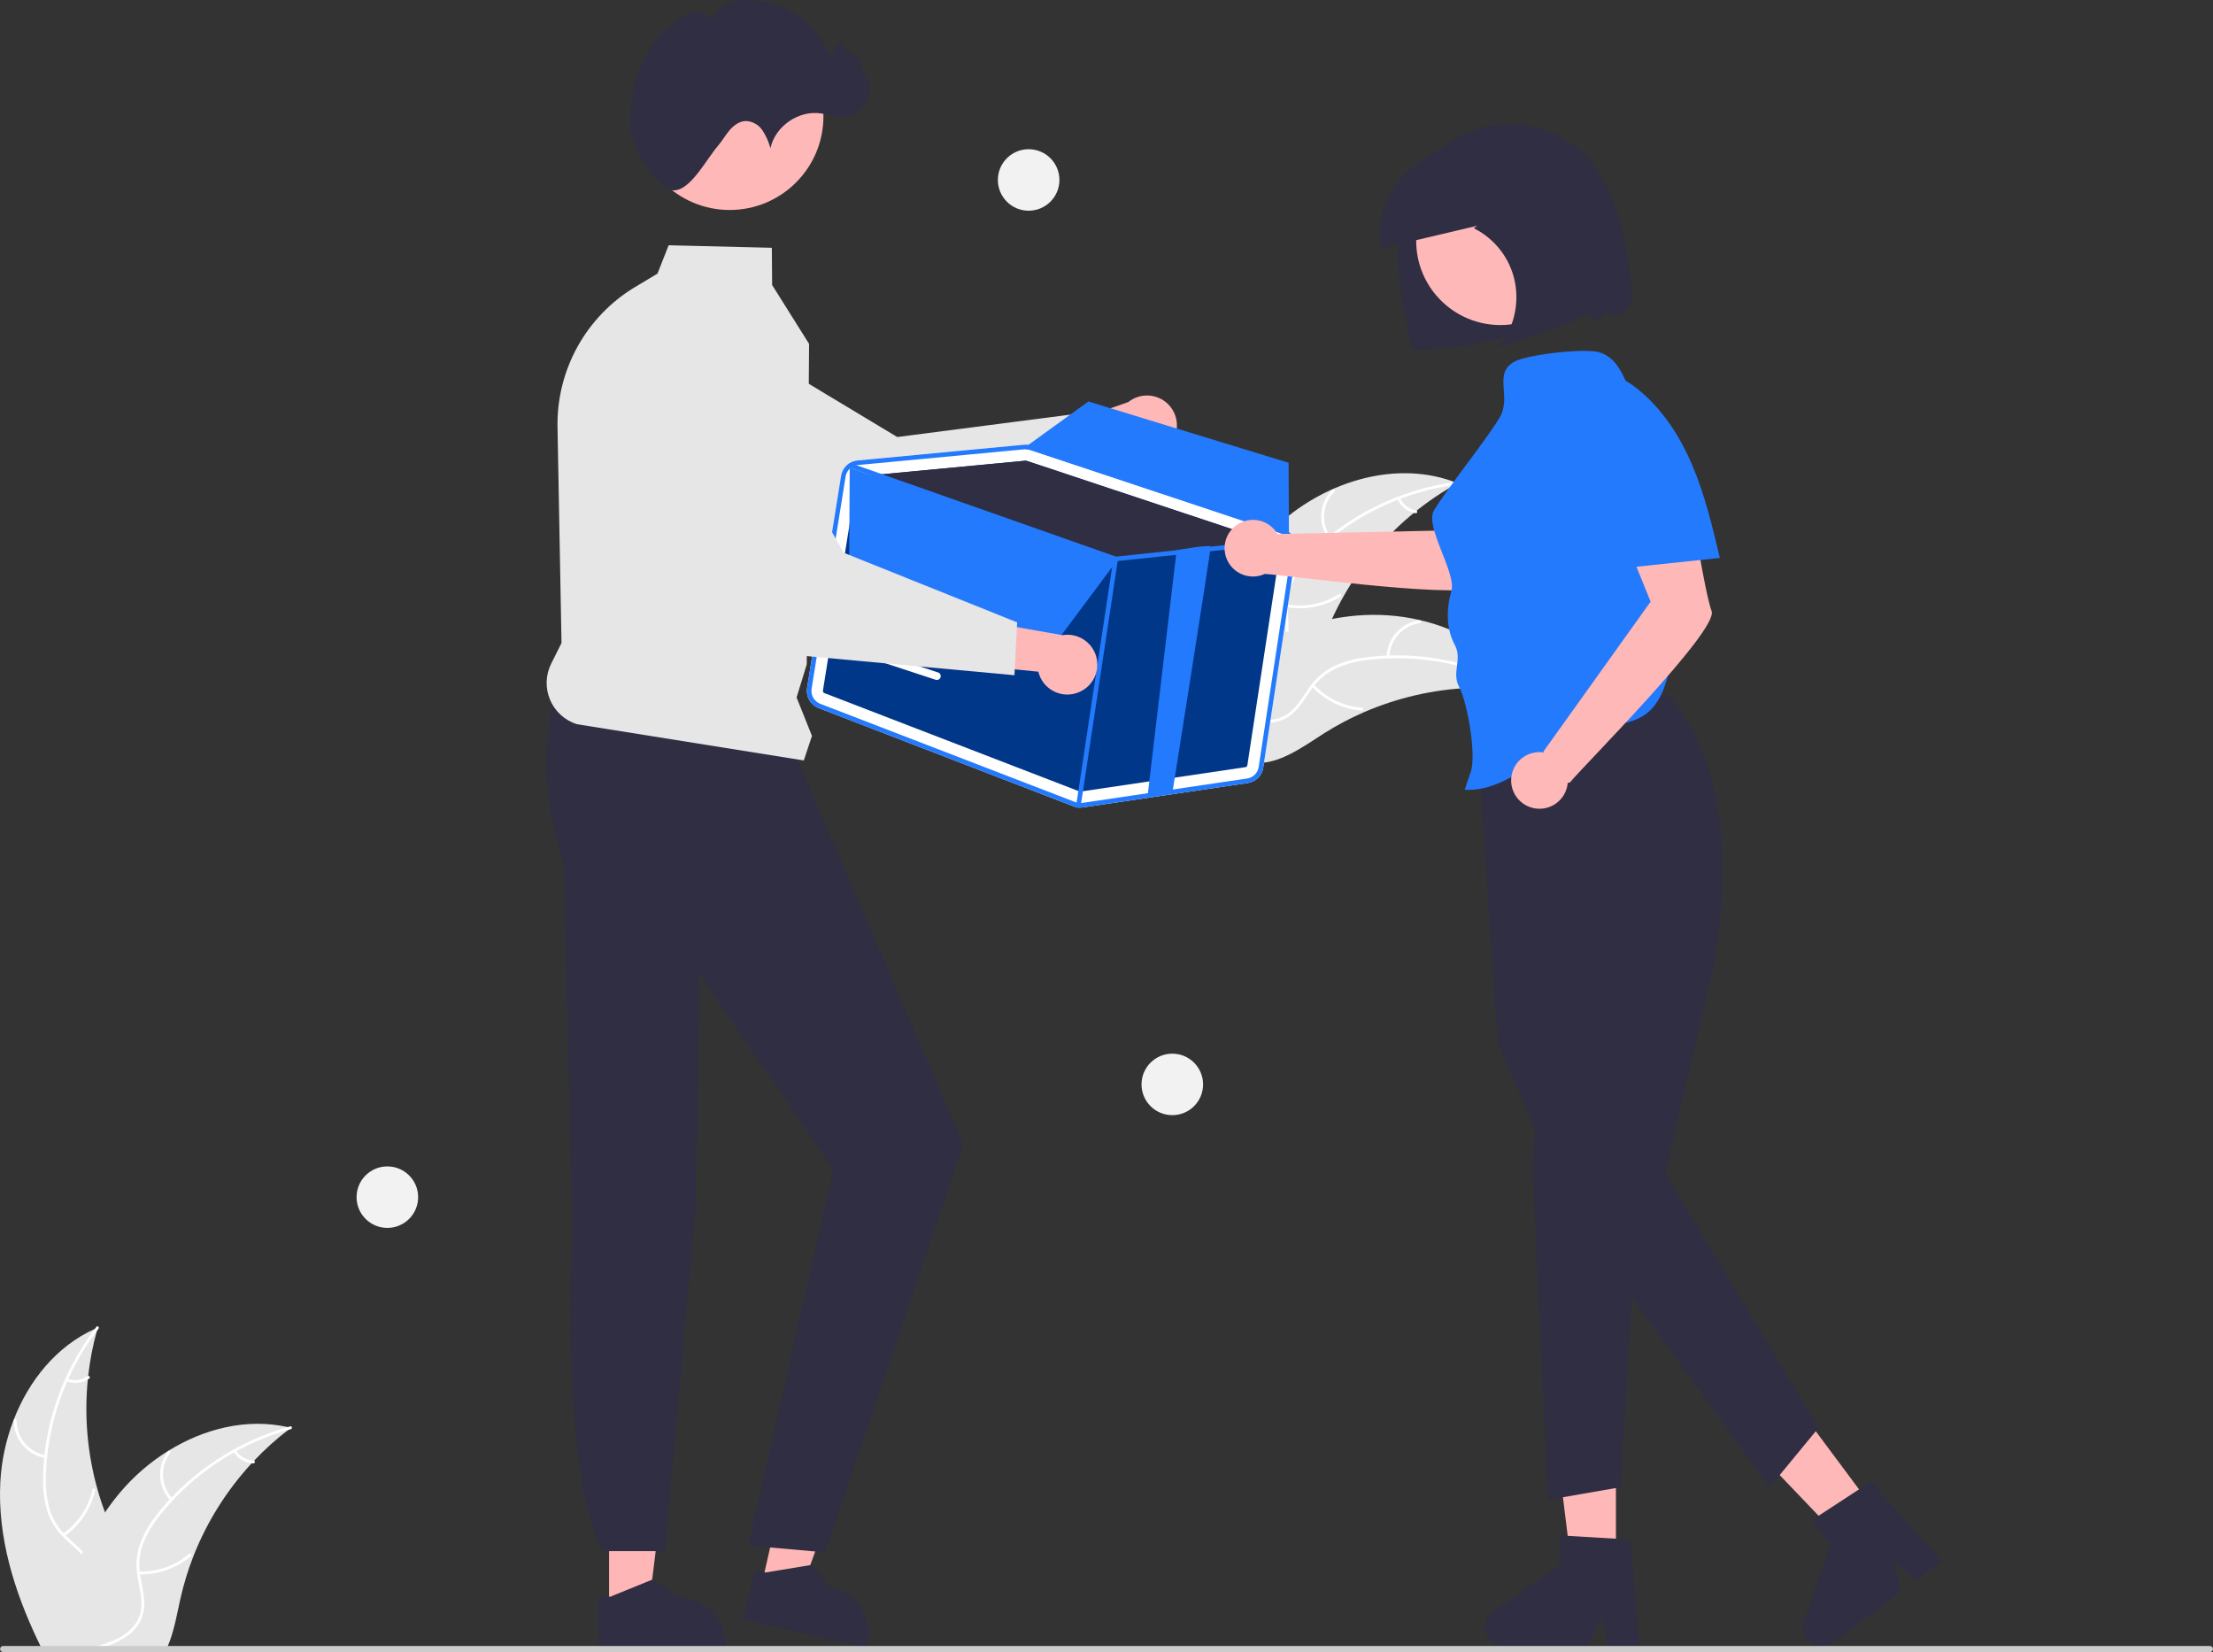 <svg width="280" height="209" viewBox="0 0 280 209" fill="none" xmlns="http://www.w3.org/2000/svg">
<rect x="0" y="0" width="280" height="209" fill="#333333" stroke="none"/>
<g clip-path="url(#clip0_3046_4833)">
<path d="M204.455 198.581H198.884L196.232 177.121H204.455V198.581Z" fill="#FFB8B8"/>
<path d="M207.396 208.222H203.4L202.687 204.455L200.861 208.222H190.264C189.756 208.222 189.261 208.06 188.852 207.759C188.443 207.459 188.141 207.035 187.99 206.551C187.839 206.067 187.846 205.547 188.012 205.067C188.178 204.588 188.492 204.174 188.91 203.885L197.373 198.049V194.24L206.273 194.771L207.396 208.222Z" fill="#2F2E43"/>
<path d="M237.554 191.56L233.083 194.88L218.133 179.239L224.731 174.338L237.554 191.56Z" fill="#FFB8B8"/>
<path d="M245.673 197.543L242.467 199.924L239.644 197.326L240.429 201.438L231.926 207.753C231.518 208.055 231.024 208.22 230.516 208.223C230.008 208.225 229.513 208.066 229.102 207.767C228.692 207.468 228.387 207.047 228.234 206.563C228.08 206.08 228.085 205.56 228.248 205.079L231.551 195.353L229.276 192.297L236.735 187.418L245.673 197.543Z" fill="#2F2E43"/>
<path d="M210.941 87.855C210.941 87.855 221.512 96.975 216.635 122.976L210.68 148.452L230.099 180.624L223.907 188.147L198.663 153.324L189.515 131.894L186.948 93.752L210.941 87.855Z" fill="#2F2E43"/>
<path d="M194.558 138.001L193.922 147.834L195.868 189.739L205.023 188.147L206.773 158.311L194.558 138.001Z" fill="#2F2E43"/>
<path d="M77.065 203.627L82.047 203.627L84.417 184.435L77.064 184.435L77.065 203.627Z" fill="#FFB6B6"/>
<path d="M75.795 202.003L77.197 202.003L82.672 199.779L85.607 202.002H85.607C87.265 202.002 88.856 202.66 90.028 203.831C91.201 205.003 91.86 206.591 91.86 208.247V208.45L75.795 208.45L75.795 202.003Z" fill="#2F2E43"/>
<path d="M96.373 200.492L101.233 201.588L107.778 183.388L100.605 181.771L96.373 200.492Z" fill="#FFB6B6"/>
<path d="M95.491 198.628L96.859 198.936L102.69 197.971L105.062 200.786L105.062 200.786C106.68 201.151 108.086 202.142 108.972 203.543C109.857 204.943 110.149 206.637 109.784 208.253L109.74 208.45L94.069 204.917L95.491 198.628Z" fill="#2F2E43"/>
<path d="M70.756 86.297C68.42 93.333 68.667 100.97 71.317 109.167L72.45 155.318C72.45 155.318 70.762 185.582 76.209 196.232H84.109L88.02 152.554L88.511 123.237L105.448 147.97L94.661 195.518L104.383 196.386L121.888 144.786L100.291 94.725L70.756 86.297Z" fill="#2F2E43"/>
<path d="M161.858 66.256C167.901 60.818 176.888 58.084 184.427 61.133C176.694 65.421 170.728 72.303 167.586 80.561C166.386 83.749 165.384 87.421 162.432 89.129C160.595 90.191 158.31 90.243 156.25 89.73C154.191 89.217 152.303 88.189 150.441 87.171L149.911 87.159C152.289 79.391 155.816 71.694 161.858 66.256Z" fill="#E6E6E6"/>
<path d="M184.384 61.298C177.707 62.16 171.472 65.101 166.564 69.704C165.49 70.676 164.576 71.811 163.855 73.067C163.193 74.314 162.878 75.714 162.941 77.124C162.973 78.439 163.159 79.781 162.871 81.082C162.714 81.745 162.418 82.368 162.003 82.909C161.587 83.45 161.062 83.898 160.462 84.222C158.986 85.069 157.294 85.336 155.63 85.54C153.783 85.766 151.86 85.972 150.261 87.006C150.067 87.132 149.884 86.824 150.077 86.699C152.86 84.898 156.38 85.554 159.372 84.352C160.768 83.791 162.003 82.807 162.44 81.319C162.823 80.018 162.632 78.634 162.588 77.302C162.506 75.928 162.762 74.555 163.334 73.302C163.988 72.013 164.856 70.845 165.903 69.847C168.223 67.563 170.888 65.658 173.8 64.201C177.115 62.519 180.694 61.417 184.381 60.94C184.609 60.911 184.611 61.269 184.384 61.298Z" fill="white"/>
<path d="M168.058 68.129C167.396 67.201 167.086 66.07 167.183 64.935C167.281 63.801 167.778 62.738 168.587 61.936C168.752 61.775 169.011 62.022 168.847 62.184C168.091 62.929 167.628 63.919 167.54 64.976C167.452 66.032 167.744 67.085 168.365 67.945C168.5 68.132 168.192 68.315 168.058 68.129Z" fill="white"/>
<path d="M162.836 76.459C165.131 76.865 167.494 76.393 169.456 75.136C169.65 75.011 169.833 75.319 169.639 75.443C167.596 76.747 165.136 77.234 162.749 76.806C162.521 76.766 162.61 76.418 162.836 76.459Z" fill="white"/>
<path d="M177.144 62.993C177.326 63.405 177.606 63.766 177.961 64.043C178.316 64.32 178.735 64.504 179.179 64.58C179.407 64.618 179.318 64.965 179.091 64.927C178.601 64.841 178.139 64.637 177.746 64.332C177.353 64.027 177.041 63.63 176.837 63.177C176.814 63.136 176.808 63.088 176.819 63.042C176.831 62.996 176.859 62.957 176.899 62.931C176.94 62.907 176.988 62.9 177.034 62.912C177.08 62.924 177.12 62.953 177.144 62.993Z" fill="white"/>
<path d="M192.729 87.358C192.586 87.338 192.443 87.318 192.298 87.301C190.374 87.046 188.433 86.947 186.494 87.006C186.344 87.009 186.192 87.013 186.042 87.02C181.371 87.211 176.777 88.268 172.492 90.135C170.787 90.879 169.142 91.752 167.57 92.746C165.4 94.118 163.156 95.779 160.729 96.339C160.477 96.4 160.221 96.445 159.963 96.475L149.937 87.806C149.925 87.775 149.91 87.746 149.897 87.715L149.48 87.387C149.558 87.33 149.64 87.272 149.717 87.216C149.762 87.182 149.809 87.151 149.854 87.118C149.884 87.096 149.915 87.075 149.941 87.054C149.951 87.046 149.962 87.039 149.97 87.034C149.996 87.013 150.023 86.996 150.047 86.978C150.502 86.656 150.961 86.337 151.422 86.02C151.424 86.018 151.424 86.018 151.428 86.017C154.92 83.571 158.689 81.547 162.658 79.988C162.777 79.944 162.898 79.896 163.022 79.855C164.809 79.192 166.648 78.675 168.52 78.31C169.545 78.114 170.58 77.97 171.62 77.878C174.308 77.646 177.016 77.837 179.644 78.445C184.884 79.659 189.677 82.532 192.515 87.013C192.588 87.128 192.658 87.241 192.729 87.358Z" fill="#E6E6E6"/>
<path d="M192.596 87.465C186.746 84.138 179.994 82.737 173.301 83.461C171.857 83.591 170.443 83.948 169.11 84.518C167.83 85.115 166.734 86.044 165.935 87.207C165.168 88.277 164.507 89.46 163.493 90.326C162.967 90.761 162.356 91.08 161.698 91.262C161.04 91.445 160.351 91.486 159.676 91.384C157.987 91.173 156.475 90.369 155.024 89.531C153.412 88.601 151.753 87.609 149.853 87.474C149.622 87.457 149.661 87.102 149.891 87.118C153.198 87.353 155.614 89.993 158.727 90.833C160.18 91.224 161.76 91.181 163.006 90.256C164.096 89.447 164.778 88.227 165.545 87.137C166.308 85.991 167.34 85.048 168.552 84.392C169.851 83.756 171.249 83.346 172.686 83.178C175.915 82.75 179.192 82.831 182.396 83.419C186.056 84.069 189.578 85.341 192.81 87.177C193.009 87.291 192.795 87.578 192.596 87.465Z" fill="white"/>
<path d="M175.441 83.102C175.472 81.964 175.907 80.874 176.669 80.026C177.43 79.179 178.468 78.629 179.598 78.476C179.826 78.446 179.884 78.799 179.655 78.829C178.603 78.97 177.636 79.482 176.929 80.273C176.221 81.063 175.82 82.08 175.798 83.14C175.793 83.37 175.436 83.331 175.441 83.102Z" fill="white"/>
<path d="M166.251 86.614C167.839 88.318 170.011 89.361 172.334 89.537C172.564 89.554 172.526 89.91 172.296 89.893C169.878 89.706 167.62 88.615 165.972 86.838C165.815 86.669 166.095 86.445 166.251 86.614Z" fill="white"/>
<path d="M185.794 84.465C185.69 84.903 185.696 85.36 185.813 85.794C185.93 86.229 186.152 86.628 186.462 86.955C186.621 87.123 186.34 87.346 186.182 87.18C185.842 86.817 185.597 86.376 185.467 85.896C185.337 85.416 185.327 84.912 185.437 84.427C185.444 84.38 185.468 84.338 185.504 84.308C185.541 84.279 185.588 84.264 185.635 84.268C185.682 84.273 185.725 84.297 185.755 84.334C185.784 84.371 185.798 84.418 185.794 84.465Z" fill="white"/>
<path d="M16.641 203.279C16.171 205.042 14.934 206.511 13.441 207.58C13.198 207.755 12.948 207.917 12.695 208.07C12.617 208.115 12.539 208.164 12.458 208.206C12.37 208.258 12.282 208.306 12.195 208.352H5.175C5.048 208.096 4.925 207.836 4.801 207.58C1.793 201.266 -0.32 194.453 0.04 187.513C0.183 184.821 0.749 182.169 1.718 179.653C3.646 174.638 7.164 170.298 12.003 168.113C12.123 168.058 12.25 168.003 12.373 167.951C12.334 168.091 12.295 168.227 12.257 168.366C11.737 170.234 11.37 172.141 11.159 174.068C11.14 174.217 11.124 174.366 11.111 174.518C10.65 179.166 11.059 183.858 12.318 188.356C12.321 188.365 12.325 188.378 12.328 188.388C12.604 189.383 12.924 190.363 13.289 191.328C13.574 192.09 13.883 192.842 14.22 193.581C15.629 196.683 17.518 199.989 16.641 203.279Z" fill="#E6E6E6"/>
<path d="M12.461 168.097C12.393 168.188 12.325 168.275 12.256 168.366C10.831 170.253 9.62 172.292 8.647 174.447C8.595 174.554 8.547 174.661 8.504 174.771C7.171 177.78 6.315 180.977 5.966 184.249C5.963 184.271 5.96 184.294 5.96 184.317C5.879 185.082 5.83 185.853 5.811 186.625C5.738 188.071 5.895 189.519 6.275 190.916C6.621 192.057 7.228 193.103 8.047 193.97C8.128 194.057 8.209 194.145 8.297 194.229C8.362 194.297 8.433 194.365 8.501 194.43C9.157 195.056 9.874 195.636 10.491 196.307C10.773 196.608 11.029 196.933 11.254 197.279C11.612 197.859 11.844 198.509 11.934 199.185C12.023 199.861 11.968 200.548 11.773 201.201C11.331 202.841 10.322 204.225 9.29 205.545C8.774 206.206 8.242 206.874 7.781 207.58C7.612 207.833 7.456 208.089 7.313 208.352H6.904C7.041 208.089 7.19 207.833 7.352 207.58C8.537 205.716 10.221 204.115 11.095 202.063C11.685 200.679 11.864 199.111 11.117 197.752C10.898 197.357 10.634 196.99 10.329 196.657C9.735 195.986 9.024 195.412 8.378 194.806C8.216 194.654 8.057 194.498 7.904 194.336C7.095 193.515 6.471 192.532 6.074 191.451C5.623 190.078 5.41 188.639 5.444 187.195C5.444 186.275 5.493 185.348 5.583 184.427C5.593 184.31 5.606 184.19 5.619 184.07C6.283 178.278 8.487 172.768 12.003 168.113C12.068 168.022 12.136 167.935 12.204 167.847C12.344 167.666 12.6 167.919 12.461 168.097Z" fill="white"/>
<path d="M5.75 184.458C4.626 184.269 3.605 183.688 2.871 182.817C2.136 181.946 1.736 180.843 1.74 179.705C1.741 179.658 1.76 179.614 1.792 179.581C1.825 179.548 1.869 179.529 1.916 179.528C1.962 179.527 2.007 179.544 2.041 179.576C2.076 179.607 2.096 179.651 2.099 179.697C2.092 180.757 2.466 181.785 3.151 182.594C3.837 183.403 4.79 183.941 5.838 184.11C6.065 184.148 5.976 184.494 5.75 184.458Z" fill="white"/>
<path d="M7.956 194.035C9.866 192.702 11.203 190.699 11.7 188.425C11.749 188.199 12.096 188.287 12.047 188.512C11.526 190.878 10.131 192.959 8.14 194.342C7.95 194.474 7.768 194.166 7.956 194.035Z" fill="white"/>
<path d="M8.54 174.409C8.96 174.573 9.414 174.629 9.861 174.574C10.308 174.519 10.735 174.354 11.102 174.094C11.29 173.96 11.473 174.268 11.286 174.401C10.879 174.687 10.407 174.869 9.913 174.931C9.42 174.992 8.918 174.933 8.453 174.756C8.407 174.743 8.369 174.714 8.345 174.673C8.32 174.633 8.313 174.585 8.323 174.539C8.334 174.493 8.364 174.454 8.405 174.429C8.445 174.405 8.494 174.398 8.54 174.409Z" fill="white"/>
<path d="M36.809 180.631C36.696 180.719 36.579 180.807 36.465 180.897C34.924 182.075 33.482 183.376 32.152 184.787C32.048 184.894 31.944 185.004 31.843 185.114L31.84 185.118C28.687 188.536 26.193 192.508 24.486 196.832L24.476 196.861C24.473 196.871 24.469 196.877 24.466 196.887C23.789 198.618 23.244 200.397 22.834 202.209C22.438 203.979 22.113 205.875 21.493 207.58C21.399 207.843 21.295 208.102 21.185 208.352H6.755C6.804 208.096 6.856 207.836 6.907 207.58C7.641 203.825 8.789 200.161 10.328 196.657C10.38 196.54 10.432 196.424 10.491 196.307C11.285 194.575 12.22 192.911 13.285 191.331L13.285 191.33L13.286 191.329L13.287 191.328L13.288 191.328C13.873 190.466 14.502 189.634 15.171 188.835C16.907 186.773 18.957 184.996 21.247 183.571C21.259 183.562 21.276 183.555 21.289 183.545C25.846 180.722 31.246 179.377 36.41 180.541H36.413C36.546 180.57 36.676 180.599 36.809 180.631Z" fill="#E6E6E6"/>
<path d="M36.794 180.803C36.683 180.832 36.573 180.865 36.466 180.897C34.191 181.546 31.996 182.445 29.919 183.578C29.816 183.633 29.712 183.691 29.608 183.75C26.739 185.349 24.134 187.382 21.887 189.775C21.885 189.777 21.884 189.779 21.883 189.782C21.857 189.808 21.828 189.837 21.805 189.863C21.286 190.42 20.786 191.001 20.312 191.597C19.386 192.709 18.639 193.959 18.099 195.302C17.687 196.421 17.541 197.621 17.674 198.806C17.684 198.926 17.7 199.043 17.716 199.162C17.729 199.256 17.742 199.35 17.758 199.448C17.972 200.747 18.342 202.051 18.239 203.376C18.175 204.056 17.969 204.714 17.633 205.308C17.297 205.901 16.838 206.418 16.288 206.822C15.914 207.111 15.514 207.365 15.094 207.58C14.492 207.89 13.866 208.148 13.221 208.352H11.945C12.117 208.303 12.286 208.255 12.458 208.206C13.069 208.034 13.668 207.825 14.253 207.58C14.587 207.441 14.912 207.281 15.227 207.101C16.531 206.352 17.619 205.204 17.846 203.671C18.044 202.329 17.661 200.987 17.434 199.675C17.395 199.448 17.359 199.224 17.34 199C17.185 197.864 17.279 196.707 17.615 195.61C18.082 194.242 18.781 192.963 19.68 191.83C20.236 191.093 20.829 190.384 21.458 189.707C21.536 189.62 21.617 189.532 21.702 189.445C23.996 187.034 26.646 184.987 29.559 183.374H29.562C31.729 182.169 34.026 181.219 36.411 180.541H36.414C36.521 180.508 36.631 180.476 36.739 180.447C36.962 180.388 37.014 180.742 36.794 180.803Z" fill="white"/>
<path d="M21.573 189.83C20.789 189.004 20.325 187.926 20.263 186.789C20.201 185.652 20.546 184.531 21.236 183.624C21.377 183.441 21.668 183.651 21.527 183.834C20.883 184.676 20.562 185.721 20.621 186.78C20.681 187.838 21.117 188.84 21.852 189.606C22.011 189.772 21.731 189.996 21.573 189.83Z" fill="white"/>
<path d="M17.561 198.804C19.89 198.888 22.165 198.092 23.932 196.575C24.107 196.425 24.332 196.704 24.157 196.854C22.315 198.429 19.946 199.252 17.523 199.16C17.292 199.151 17.332 198.795 17.561 198.804Z" fill="white"/>
<path d="M29.859 183.484C30.095 183.867 30.423 184.186 30.814 184.411C31.204 184.636 31.644 184.76 32.094 184.773C32.325 184.779 32.285 185.135 32.055 185.129C31.558 185.112 31.072 184.974 30.64 184.727C30.209 184.479 29.845 184.13 29.579 183.709C29.551 183.671 29.538 183.624 29.543 183.578C29.548 183.531 29.571 183.488 29.607 183.457C29.644 183.428 29.691 183.414 29.738 183.419C29.785 183.424 29.829 183.448 29.859 183.484Z" fill="white"/>
<path d="M148.124 56.118C147.791 56.556 147.366 56.915 146.878 57.171C146.391 57.426 145.854 57.572 145.304 57.598C144.754 57.624 144.206 57.529 143.696 57.32C143.187 57.112 142.73 56.794 142.357 56.389L130.089 61.718L131.284 54.879L142.751 50.867C143.473 50.286 144.383 49.99 145.308 50.035C146.234 50.08 147.111 50.462 147.773 51.109C148.435 51.756 148.837 52.624 148.901 53.547C148.966 54.47 148.689 55.385 148.124 56.118Z" fill="#FFB8B8"/>
<path d="M139.936 58.254L111.441 70.93L111.38 70.908L78.902 59.35C76.483 58.087 74.638 55.949 73.746 53.372C72.854 50.796 72.983 47.976 74.104 45.491C74.726 44.118 75.632 42.892 76.762 41.894C77.893 40.895 79.222 40.148 80.663 39.7C82.103 39.251 83.623 39.113 85.121 39.293C86.619 39.474 88.062 39.969 89.354 40.747L113.524 55.287L136.961 52.254L139.936 58.254Z" fill="#E6E6E6"/>
<path d="M280 208.614C280 208.665 279.99 208.715 279.971 208.762C279.951 208.809 279.923 208.851 279.887 208.887C279.851 208.923 279.809 208.952 279.762 208.971C279.715 208.99 279.664 209 279.614 209H0.397C0.295 209 0.196 208.959 0.124 208.887C0.051 208.815 0.011 208.717 0.011 208.614C0.011 208.512 0.051 208.414 0.124 208.342C0.196 208.269 0.295 208.229 0.397 208.229H279.614C279.664 208.228 279.715 208.238 279.762 208.258C279.809 208.277 279.851 208.305 279.887 208.341C279.923 208.377 279.951 208.42 279.971 208.466C279.99 208.513 280 208.564 280 208.614Z" fill="#CCCCCC"/>
<path d="M101.699 96.203L72.974 91.615C72.22 91.374 71.528 90.972 70.944 90.439C70.361 89.906 69.9 89.253 69.593 88.524C69.286 87.796 69.14 87.01 69.166 86.221C69.192 85.431 69.388 84.656 69.742 83.95L71.045 81.348L70.539 54.008C70.478 50.451 71.356 46.942 73.084 43.832C74.813 40.722 77.331 38.122 80.385 36.292L83.186 34.619L84.602 31.029L97.656 31.347L97.694 36.056L102.369 43.501L102.369 43.532L102.075 84.053L100.787 88.235L102.735 93.099L101.699 96.203Z" fill="#E6E6E6"/>
<path d="M92.325 26.564C98.875 26.564 104.185 21.261 104.185 14.719C104.185 8.177 98.875 2.874 92.325 2.874C85.774 2.874 80.464 8.177 80.464 14.719C80.464 21.261 85.774 26.564 92.325 26.564Z" fill="#FFB8B8"/>
<path d="M79.974 17.301C79.62 15.813 79.782 13.719 79.982 12.22C80.506 8.291 82.691 4.556 86.01 2.343C86.64 1.866 87.388 1.569 88.174 1.485C88.959 1.452 89.81 1.872 90.051 2.619C90.249 2.126 90.546 1.678 90.923 1.304C91.301 0.93 91.751 0.638 92.247 0.444C93.242 0.063 94.312 -0.081 95.373 0.024C97.428 0.193 99.399 0.915 101.077 2.113C102.755 3.31 104.077 4.94 104.903 6.827C105.22 7.579 106.104 4.802 106.506 5.513C106.875 6.251 107.518 6.816 108.299 7.086C109.085 7.305 109.405 10.541 109.714 9.787C109.954 10.344 110.049 10.954 109.99 11.558C109.931 12.162 109.72 12.742 109.376 13.242C109.032 13.743 108.567 14.149 108.024 14.421C107.481 14.694 106.878 14.825 106.27 14.803C105.47 14.773 104.704 14.479 103.913 14.352C101.085 13.9 98.084 15.948 97.48 18.744C97.263 17.936 96.917 17.167 96.455 16.469C96.221 16.121 95.907 15.835 95.539 15.633C95.171 15.431 94.761 15.32 94.341 15.309C93.537 15.339 92.829 15.864 92.307 16.477C91.785 17.089 91.393 17.803 90.867 18.412C89.323 20.199 87.236 24.367 85.036 24.063C83.3 23.823 80.457 19.334 79.974 17.301Z" fill="#2F2E43"/>
<path d="M164.022 69.541C164.105 69.001 163.993 68.449 163.708 67.983C163.422 67.517 162.981 67.167 162.461 66.995L130.52 56.371C130.214 56.269 129.89 56.231 129.568 56.262L121.562 57.018L116.969 57.453L108.491 58.253C107.98 58.302 107.499 58.519 107.124 58.87C106.749 59.222 106.501 59.688 106.42 60.195L102.116 87.045C102.034 87.569 102.134 88.105 102.399 88.564C102.663 89.024 103.077 89.379 103.571 89.572L135.845 102.014C135.997 102.073 136.154 102.115 136.315 102.14C136.549 102.178 136.787 102.18 137.021 102.145L157.876 99.059C158.368 98.987 158.824 98.76 159.176 98.41C159.528 98.059 159.758 97.605 159.831 97.114L164.022 69.541Z" fill="white"/>
<path d="M104.302 87.681L136.577 100.122C136.624 100.14 136.675 100.146 136.725 100.139L157.577 97.053C157.639 97.044 157.696 97.016 157.741 96.972C157.785 96.928 157.814 96.871 157.822 96.809L162.016 69.236C162.025 69.168 162.011 69.1 161.975 69.042C161.94 68.984 161.885 68.94 161.821 68.918L161.606 68.845L129.878 58.295C129.863 58.29 129.849 58.287 129.833 58.285C129.809 58.28 129.784 58.279 129.759 58.281L110.232 60.126L108.682 60.272C108.619 60.278 108.559 60.306 108.512 60.349C108.466 60.393 108.435 60.451 108.424 60.514L104.121 87.364C104.11 87.429 104.123 87.496 104.156 87.554C104.189 87.612 104.241 87.656 104.302 87.681Z" fill="#013789"/>
<path d="M110.231 60.126L129.758 58.281C129.783 58.279 129.808 58.28 129.833 58.285C129.848 58.287 129.863 58.29 129.878 58.295L161.606 68.845L153.237 69.73L150.105 70.059L141.192 71C141.166 71.001 141.14 71.001 141.114 70.999C141.098 70.994 141.082 70.989 141.063 70.984L110.231 60.126Z" fill="#2F2E43"/>
<path d="M103.57 89.574L135.845 102.015C135.996 102.074 136.154 102.115 136.315 102.138C136.549 102.177 136.787 102.18 137.022 102.147L157.874 99.061C158.366 98.989 158.822 98.761 159.175 98.411C159.527 98.06 159.757 97.606 159.831 97.115L164.021 69.541C164.083 69.134 164.036 68.719 163.885 68.336C163.864 68.285 163.843 68.234 163.818 68.186C163.652 67.837 163.399 67.536 163.083 67.312C162.893 67.176 162.683 67.069 162.461 66.995L162.423 66.982L130.522 56.37C130.391 56.329 130.258 56.297 130.123 56.274C129.939 56.248 129.752 56.244 129.567 56.263L121.562 57.017L116.969 57.454L108.49 58.254C108.144 58.286 107.809 58.397 107.511 58.577C107.488 58.588 107.466 58.601 107.445 58.616C107.43 58.626 107.416 58.637 107.403 58.648C107.143 58.825 106.921 59.054 106.753 59.319C106.584 59.585 106.471 59.882 106.42 60.192L102.114 87.045C102.032 87.569 102.132 88.105 102.397 88.565C102.662 89.025 103.076 89.381 103.57 89.574ZM106.992 60.286C107.044 59.964 107.187 59.664 107.404 59.42C107.47 59.342 107.543 59.27 107.623 59.206C107.842 59.03 108.101 58.909 108.377 58.855C108.432 58.844 108.487 58.836 108.543 58.832L122.818 57.485L129.623 56.838C129.669 56.833 129.711 56.834 129.754 56.831C129.857 56.829 129.96 56.837 130.061 56.854C130.155 56.866 130.247 56.888 130.336 56.919L162.275 67.544C162.3 67.553 162.322 67.562 162.348 67.571C162.638 67.679 162.893 67.864 163.085 68.107C163.237 68.293 163.348 68.508 163.411 68.74C163.473 68.971 163.486 69.213 163.449 69.45L159.255 97.027C159.2 97.395 159.029 97.735 158.765 97.998C158.502 98.261 158.16 98.432 157.792 98.486L136.937 101.572C136.638 101.615 136.334 101.58 136.053 101.472L103.778 89.034C103.408 88.888 103.099 88.621 102.901 88.277C102.703 87.933 102.628 87.531 102.688 87.139L106.992 60.286Z" fill="#247AFD"/>
<path d="M107.334 58.795C107.351 58.746 107.381 58.703 107.421 58.669C107.434 58.659 107.448 58.649 107.463 58.641C107.476 58.636 107.49 58.627 107.504 58.622C107.568 58.596 107.641 58.595 107.706 58.618L108.378 58.855L141.196 70.417L148.877 69.607L153.175 69.154L162.272 68.192L163.086 68.107L163.244 68.089C163.312 68.083 163.38 68.101 163.437 68.14C163.493 68.178 163.534 68.235 163.553 68.301C163.557 68.316 163.56 68.332 163.562 68.348C163.568 68.41 163.555 68.473 163.522 68.527C163.49 68.581 163.441 68.623 163.383 68.646C163.357 68.657 163.33 68.664 163.303 68.668L162.196 68.784L153.237 69.73L150.105 70.059L141.193 71C141.167 71.001 141.141 71.001 141.114 70.999C141.099 70.994 141.083 70.989 141.064 70.984L107.624 59.207L107.51 59.166C107.484 59.158 107.46 59.145 107.439 59.127C107.388 59.09 107.351 59.038 107.332 58.978C107.313 58.918 107.314 58.854 107.334 58.795Z" fill="#247AFD"/>
<path d="M136.403 102.223C136.328 102.211 136.26 102.169 136.215 102.108C136.17 102.046 136.151 101.969 136.162 101.894L140.874 70.668C140.886 70.592 140.927 70.524 140.989 70.478C141.051 70.432 141.128 70.413 141.204 70.425L141.207 70.425C141.282 70.437 141.35 70.478 141.395 70.54C141.44 70.602 141.459 70.679 141.448 70.754L136.736 101.98C136.725 102.056 136.683 102.124 136.621 102.17C136.56 102.215 136.482 102.235 136.406 102.223L136.403 102.223Z" fill="#247AFD"/>
<path d="M148.346 100.242L145.213 100.572L148.878 69.606C148.878 69.606 153.063 68.849 153.175 69.152C153.244 69.334 148.376 100.043 148.346 100.242Z" fill="#247AFD"/>
<path d="M107.511 59.166L107.427 73.288L132.459 82.814L141.448 70.754L107.511 59.166Z" fill="#247AFD"/>
<path d="M163.087 68.107C162.878 67.844 162.596 67.649 162.276 67.544L130.338 56.92C130.248 56.89 130.156 56.867 130.062 56.853C129.961 56.835 129.857 56.828 129.754 56.83L129.806 56.507L130.125 56.275L137.71 50.791L163.039 58.544L163.083 67.312L163.087 68.107Z" fill="#247AFD"/>
<path d="M108.787 81.836C108.823 81.84 108.858 81.847 108.892 81.858L118.692 85.073C118.815 85.113 118.917 85.2 118.975 85.315C119.033 85.43 119.043 85.564 119.003 85.686C118.963 85.809 118.875 85.91 118.76 85.969C118.645 86.027 118.511 86.037 118.389 85.997L108.589 82.782C108.475 82.745 108.379 82.667 108.319 82.564C108.259 82.46 108.24 82.338 108.264 82.221C108.289 82.104 108.355 82 108.452 81.929C108.548 81.858 108.667 81.825 108.787 81.836Z" fill="white"/>
<path d="M148.325 141.077C150.476 141.077 152.22 139.335 152.22 137.187C152.22 135.039 150.476 133.297 148.325 133.297C146.174 133.297 144.431 135.039 144.431 137.187C144.431 139.335 146.174 141.077 148.325 141.077Z" fill="#F2F2F2"/>
<path d="M49.01 155.339C51.161 155.339 52.905 153.597 52.905 151.449C52.905 149.301 51.161 147.56 49.01 147.56C46.859 147.56 45.115 149.301 45.115 151.449C45.115 153.597 46.859 155.339 49.01 155.339Z" fill="#F2F2F2"/>
<path d="M130.15 26.656C132.301 26.656 134.044 24.914 134.044 22.766C134.044 20.618 132.301 18.877 130.15 18.877C127.999 18.877 126.255 20.618 126.255 22.766C126.255 24.914 127.999 26.656 130.15 26.656Z" fill="#F2F2F2"/>
<path d="M136.54 87.557C136.035 87.776 135.489 87.882 134.938 87.867C134.388 87.852 133.848 87.717 133.356 87.471C132.864 87.225 132.431 86.874 132.089 86.444C131.748 86.013 131.505 85.512 131.377 84.978L118.066 83.634L122.458 78.252L134.425 80.352C135.338 80.198 136.277 80.385 137.062 80.876C137.848 81.367 138.426 82.128 138.687 83.016C138.947 83.904 138.873 84.857 138.477 85.694C138.082 86.531 137.392 87.194 136.54 87.557Z" fill="#FFB8B8"/>
<path d="M128.353 85.421L97.29 82.563L97.247 82.514L74.576 56.571C73.084 54.288 72.523 51.522 73.006 48.839C73.49 46.156 74.982 43.759 77.177 42.139C78.392 41.245 79.782 40.618 81.257 40.3C82.732 39.981 84.258 39.978 85.734 40.29C87.21 40.603 88.603 41.224 89.821 42.113C91.04 43.002 92.056 44.139 92.803 45.449L106.766 69.935L128.695 78.735L128.353 85.421Z" fill="#E6E6E6"/>
<path d="M206.32 35.531C205.549 29.88 204.582 23.813 200.591 19.733C199.324 18.439 197.809 17.414 196.135 16.721C194.461 16.027 192.664 15.679 190.852 15.698C189.041 15.717 187.251 16.102 185.592 16.83C183.933 17.558 182.439 18.614 181.2 19.934C178.295 23.029 177.012 27.375 176.895 31.616C176.777 35.857 177.723 40.05 178.772 44.161C184.324 44.272 189.835 43.189 194.931 40.985C196.205 40.432 197.459 39.808 198.805 39.466C200.151 39.124 201.111 39.985 202.363 40.585L203.05 39.271C203.613 40.316 205.356 40.007 205.988 39.001C206.62 37.995 206.481 36.707 206.32 35.531Z" fill="#2F2E43"/>
<path d="M184.313 67.073L161.634 67.557C161.286 66.956 160.77 66.469 160.15 66.155C159.529 65.841 158.831 65.714 158.139 65.789C157.448 65.864 156.793 66.139 156.255 66.579C155.717 67.019 155.319 67.606 155.108 68.268C154.898 68.93 154.885 69.639 155.071 70.308C155.257 70.978 155.633 71.579 156.155 72.038C156.676 72.498 157.32 72.796 158.008 72.897C158.697 72.997 159.399 72.896 160.031 72.605C163.039 72.776 186.571 76.111 187.975 73.962C189.4 71.78 197.005 64.08 197.005 64.08L191.159 55.768L184.313 67.073Z" fill="#FFB8B8"/>
<path d="M189.839 41.122C195.724 41.122 200.494 36.358 200.494 30.48C200.494 24.603 195.724 19.839 189.839 19.839C183.954 19.839 179.184 24.603 179.184 30.48C179.184 36.358 183.954 41.122 189.839 41.122Z" fill="#FFB8B8"/>
<path d="M206.906 50.956C205.65 48.46 205.04 45.377 202.363 44.568C200.555 44.021 193.244 44.84 191.596 45.762C188.856 47.297 191.339 50.172 189.722 52.862C187.965 55.786 183.188 61.656 181.431 64.58C180.222 66.591 184.292 72.492 183.639 74.745C182.986 76.997 182.954 79.525 184.067 81.589C185.063 83.437 183.622 85.072 184.624 86.917C185.666 88.836 186.944 96.01 185.975 97.966L185.325 99.911C191.767 100.289 197.183 92.604 203.585 91.794C205.175 91.593 206.826 91.331 208.136 90.409C210.066 89.051 210.829 86.587 211.306 84.278C213.6 72.992 212.052 61.263 206.906 50.956Z" fill="#247AFD"/>
<path d="M216.563 77.309C215.666 74.863 214.042 64.169 214.042 64.169L203.875 63.872L208.845 76.115L195.282 95.078C195.282 95.078 195.307 95.12 195.353 95.194C194.64 95.08 193.908 95.183 193.255 95.49C192.602 95.798 192.057 96.295 191.691 96.917C191.325 97.539 191.156 98.257 191.206 98.977C191.255 99.696 191.521 100.384 191.969 100.95C192.416 101.517 193.024 101.935 193.714 102.15C194.403 102.365 195.141 102.368 195.832 102.157C196.523 101.947 197.134 101.533 197.585 100.969C198.036 100.406 198.307 99.72 198.361 99.001C198.411 99.029 198.469 99.04 198.526 99.03C198.583 99.02 198.635 98.991 198.672 98.948C200.181 97.056 217.46 79.755 216.563 77.309Z" fill="#FFB8B8"/>
<path d="M217.597 70.555C216.664 66.622 215.724 62.667 214.151 58.943C212.578 55.218 210.325 51.701 207.158 49.184C206.145 48.38 205.013 47.67 203.743 47.42C202.473 47.17 201.043 47.45 200.151 48.386C198.724 49.885 199.154 52.291 199.677 54.291C201.22 60.191 202.763 66.09 204.306 71.99C208.762 71.518 213.218 71.046 217.674 70.575L217.597 70.555Z" fill="#247AFD"/>
<path d="M202.896 31.956C202.503 29.382 202.093 26.786 201.171 24.362C200.25 21.938 198.764 19.668 196.632 18.295C193.257 16.121 188.887 16.54 185.103 17.791C182.177 18.758 179.32 20.228 177.257 22.591C175.193 24.954 174.034 28.326 174.802 31.416C178.838 30.464 182.874 29.511 186.911 28.559L186.469 28.871C187.794 29.531 188.952 30.484 189.853 31.657C190.755 32.83 191.377 34.194 191.672 35.643C191.96 37.11 191.919 38.623 191.55 40.071C191.182 41.52 190.496 42.87 189.541 44.021C192.294 43.046 195.047 42.071 197.799 41.095C199.498 40.493 201.317 39.8 202.325 38.256C203.493 36.465 203.221 34.093 202.896 31.956Z" fill="#2F2E43"/>
</g>
<defs>
<clipPath id="clip0_3046_4833">
<rect width="280" height="209" fill="white"/>
</clipPath>
</defs>
</svg>

